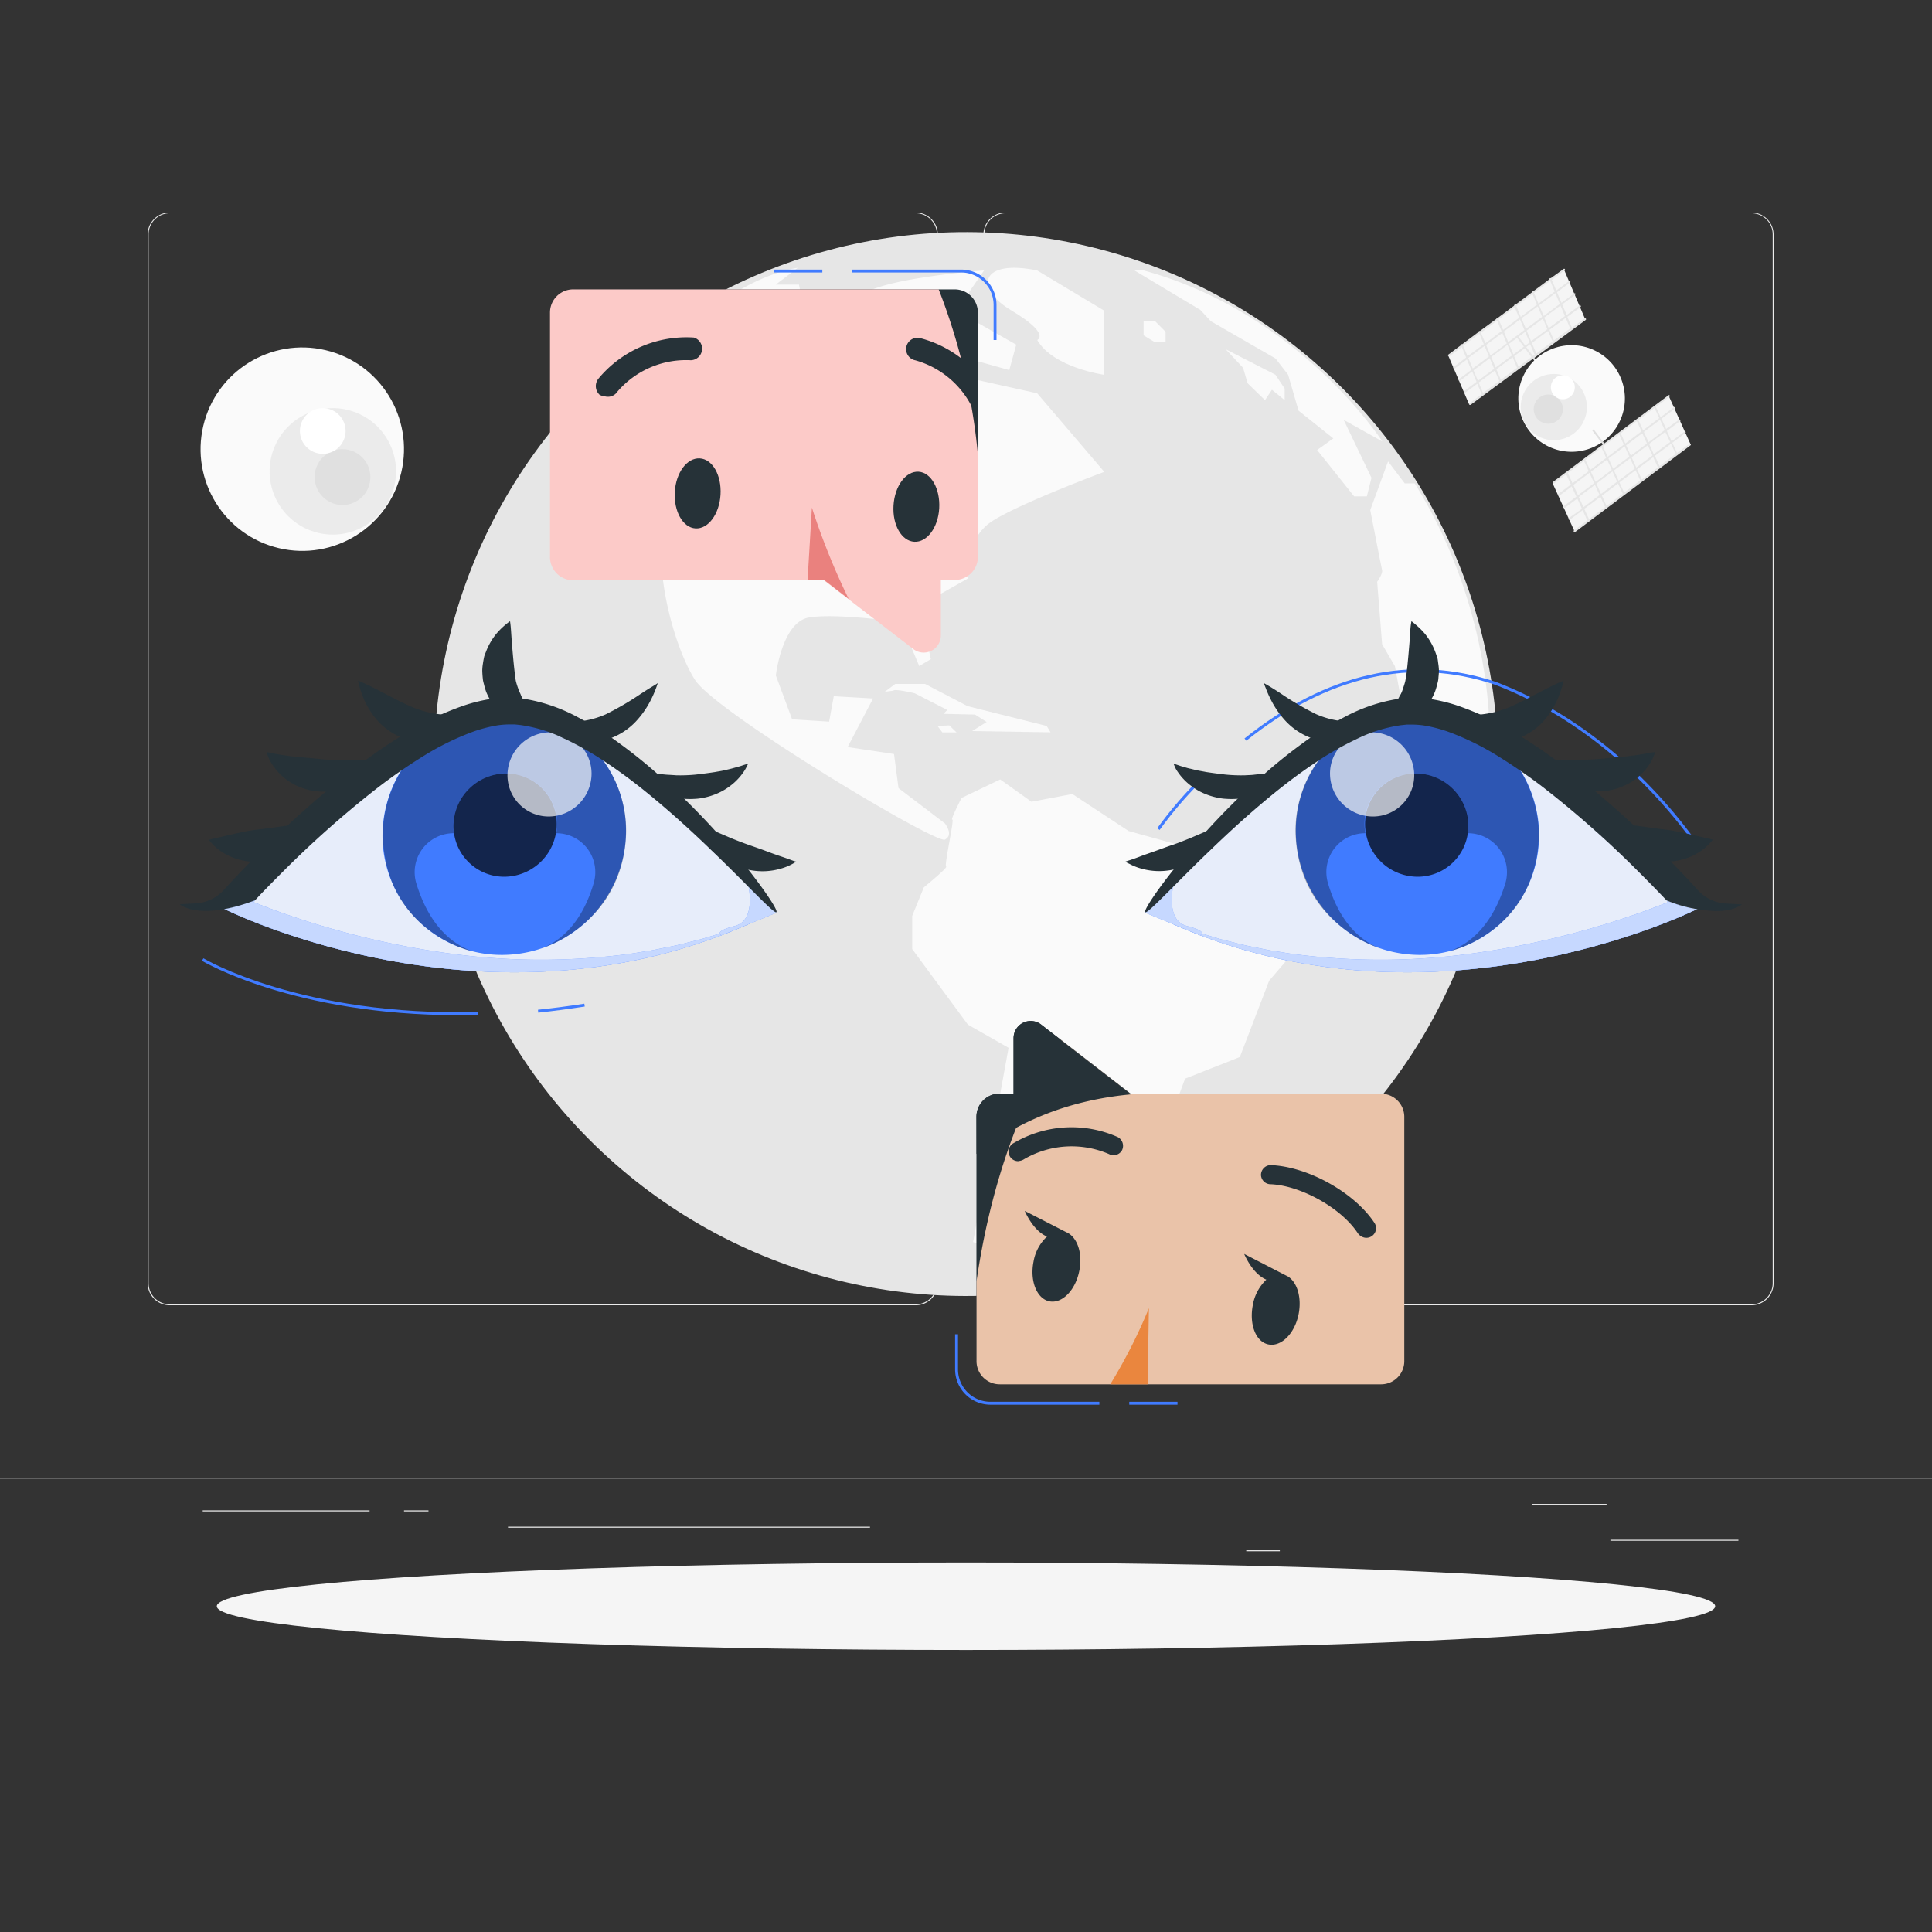 <svg xmlns="http://www.w3.org/2000/svg" xmlns:xlink="http://www.w3.org/1999/xlink" viewBox="0 0 500 500"><rect x="0" y="0" width="500" height="500" fill="#333333" stroke="none"/><defs><clipPath id="freepik--clip-path--inject-116"><path d="M199.71,236.34s-42.07-53.41-70.26-52-71.62,50.79-71.62,50.79S129.56,271.41,199.71,236.34Z" style="fill:none"></path></clipPath><clipPath id="freepik--clip-path-2--inject-116"><path d="M297.61,236.34s42.07-53.41,70.26-52,71.62,50.79,71.62,50.79S367.76,271.41,297.61,236.34Z" style="fill:none"></path></clipPath></defs><g id="freepik--background-complete--inject-116"><rect x="416.78" y="398.49" width="33.12" height="0.25" style="fill:#ebebeb"></rect><rect x="322.53" y="401.21" width="8.69" height="0.25" style="fill:#ebebeb"></rect><rect x="396.59" y="389.21" width="19.19" height="0.25" style="fill:#ebebeb"></rect><rect x="52.46" y="390.89" width="43.19" height="0.25" style="fill:#ebebeb"></rect><rect x="104.56" y="390.89" width="6.33" height="0.25" style="fill:#ebebeb"></rect><rect x="131.47" y="395.11" width="93.68" height="0.25" style="fill:#ebebeb"></rect><path d="M237,337.8H43.91a5.71,5.71,0,0,1-5.7-5.71V60.66A5.71,5.71,0,0,1,43.91,55H237a5.71,5.71,0,0,1,5.71,5.71V332.09A5.71,5.71,0,0,1,237,337.8ZM43.91,55.2a5.46,5.46,0,0,0-5.45,5.46V332.09a5.46,5.46,0,0,0,5.45,5.46H237a5.47,5.47,0,0,0,5.46-5.46V60.66A5.47,5.47,0,0,0,237,55.2Z" style="fill:#ebebeb"></path><path d="M453.31,337.8H260.21a5.72,5.72,0,0,1-5.71-5.71V60.66A5.72,5.72,0,0,1,260.21,55h193.1A5.71,5.71,0,0,1,459,60.66V332.09A5.71,5.71,0,0,1,453.31,337.8ZM260.21,55.2a5.47,5.47,0,0,0-5.46,5.46V332.09a5.47,5.47,0,0,0,5.46,5.46h193.1a5.47,5.47,0,0,0,5.46-5.46V60.66a5.47,5.47,0,0,0-5.46-5.46Z" style="fill:#ebebeb"></path><rect y="382.4" width="500" height="0.25" style="fill:#ebebeb"></rect><circle cx="250" cy="197.74" r="137.66" transform="translate(-66.6 234.69) rotate(-45)" style="fill:#e6e6e6"></circle><path d="M268.43,70l17.35,10.41V97s-13.16-1.8-17.35-9c0,0,3.59-1.52-6.59-7.59S254.06,67,268.43,70Z" style="fill:#fafafa"></path><path d="M258.85,201.72l-10,4.79s-3,5.79-2.39,5.59-2.19,12-1.6,12.17-5.78,5.39-5.78,5.39l-3,7.38v8.58l14.41,19.55,10.53,6-9.18,50.27,3.79,1.4,47.88-35.12,3.19-8.57,14.17-5.59,7.58-19.75,8.58-10s.8-10,0-9.77-4.59,1.59-4.59,1.59l-7.18-5.39s-15.16-2.79-16-2-3.18-9.28-3.18-9.28l-14-3.89-14.57-9.58-10.57,2Z" style="fill:#fafafa"></path><path d="M231.69,177h7.71l11,5.75,20.48,5.13,1,1.64-20.3-.32,3.76-2.35-3-1.92-8.18-.19,1-1-8.46-4.33s-5.3-1.26-5.5-.66l-2.2.27Z" style="fill:#fafafa"></path><polygon points="247.55 189.55 245.68 187.73 242.62 187.88 243.89 189.55 247.55 189.55" style="fill:#fafafa"></polygon><path d="M296,70h-2.39l17.05,10.22,2.7,2.91,16.76,9.66L333.37,97l2.69,9.28,9,7.18-4.19,3,9.58,12h3.29l1.2-4.79-7.19-15,10,5.58S336.36,81,296,70Z" style="fill:#fafafa"></path><path d="M366.14,125.11h-2.59l-4.32-5.69L354.62,132s2.85,14.67,3.07,15.57-1.28,3-1.28,3l1.28,16.16L361,172.4l2.54,13.76,11.28,15.56L384,188.64l1.49,3.21S387,158.63,366.14,125.11Z" style="fill:#fafafa"></path><polygon points="298.95 83.14 295.96 83.14 295.96 86.8 298.95 88.6 301.65 88.6 301.65 85.87 298.95 83.14" style="fill:#fafafa"></polygon><polygon points="317.21 90.39 321.7 95.18 322.89 99.2 327.38 103.56 329.18 100.87 332.47 103.56 332.47 100.57 330.08 96.98 317.21 90.39" style="fill:#fafafa"></polygon><path d="M285.79,122.12s-21,7.78-28.74,12.57-6.52,15-6.52,15l-12.63,7.13,3,13.77-3,1.79L233.11,161s-16.76-2.39-23.76-1.19-8.56,15-8.56,15L205,186.16l9.58.6,1.2-6.58,10.17.59-6.58,12.57,12,1.8,1.17,8.83,12,9.13s2.39,3,0,4.19-59.26-32.92-64.65-41.3S167.57,144.56,173,128.4c4.38-13.13,12.5-25.26,15.08-33.2v0l.09-.27h0a4.41,4.41,0,0,0,.19-.66c.73-3.12-1.75-5.1-3.69-5.65-2.09-.6-6,1.8-6,1.8H171l7.93-4.53,3.3-3.48,2.09-1.87,7.78-3.29-.29-2.4c8.37-4.79,14.66-5.54,14.66-5.54l-5.69,4.34h6L208,80.41h12s-3-.79,4.19-4.75S254.66,70,254.66,70l-7.18,10.41L263,89.2l-1.8,6.58-10.71-3V89.2l-6.64-4-.6,7-2.39,3-3-2.39-8.44,8.38,15,14.63L246.88,97l21.55,4.79Z" style="fill:#fafafa"></path><circle cx="78.23" cy="116.25" r="26.32" transform="translate(-52.88 165.68) rotate(-76.72)" style="fill:#fafafa"></circle><circle cx="86.14" cy="121.99" r="16.36" transform="translate(-40.13 42.25) rotate(-22.5)" style="fill:#ebebeb"></circle><circle cx="88.64" cy="123.47" r="7.22" style="fill:#e0e0e0"></circle><path d="M89.44,111.54a5.91,5.91,0,1,1-5.91-5.91A5.91,5.91,0,0,1,89.44,111.54Z" style="fill:#fff"></path><polygon points="374.86 92.15 404.75 69.72 410.19 82.49 380.22 104.68 374.86 92.15" style="fill:#f5f5f5"></polygon><path d="M374.79,92.11a.25.25,0,0,0,.25.09.2.2,0,0,0,.08,0l3.18-2.38,1.14,2.71-3.25,2.43a.24.24,0,0,0-.05.33.25.25,0,0,0,.25.09l.08,0,3.16-2.36,1.14,2.72-3.23,2.39a.25.25,0,0,0,0,.34.22.22,0,0,0,.25.08s.05,0,.08,0L381,96.11l1.13,2.71-3.19,2.37a.24.24,0,0,0,.2.42.12.12,0,0,0,.08,0l3.1-2.3,1.14,2.72-3.17,2.34a.24.24,0,0,0-.05.33.23.23,0,0,0,.25.09.2.2,0,0,0,.08,0l16.14-11.93,3.49,4.61a.25.25,0,0,0,.25.09.2.2,0,0,0,.08,0,.23.23,0,0,0,.05-.33l-3.49-4.61,13.28-9.81a.24.24,0,0,0-.28-.39l-3.27,2.42L405.62,82,409,79.49a.24.24,0,1,0-.28-.38l-3.26,2.41-1.16-2.74,3.34-2.48a.24.24,0,0,0,.05-.34.25.25,0,0,0-.33,0l-3.25,2.42-1.16-2.75,3.33-2.48a.24.24,0,1,0-.28-.38l-3.24,2.41-1.16-2.74,3.32-2.48a.24.24,0,0,0,.05-.34.24.24,0,0,0-.33,0L401.33,72a.23.23,0,0,0-.2,0,.25.25,0,0,0-.14.26l-4.24,3.17a.21.21,0,0,0-.19,0,.24.24,0,0,0-.14.26l-4.24,3.17a.25.25,0,0,0-.19,0,.24.24,0,0,0-.14.25l-4.25,3.18a.21.21,0,0,0-.19,0,.23.23,0,0,0-.14.24L383,85.66a.23.23,0,0,0-.18,0,.23.23,0,0,0-.14.24l-4.25,3.18a.28.28,0,0,0-.18,0,.23.23,0,0,0-.14.24l-3.29,2.46A.23.23,0,0,0,374.79,92.11Zm12.29,3-1.15-2.72,4.2-3.12L391.27,92Zm4.38-2.66,1.15,2.73-4.2,3.1-1.15-2.72Zm4.79-4.14-1.15-2.74,4.19-3.11,1.16,2.74Zm4.39-2.67,1.16,2.74-4.2,3.11-1.16-2.73Zm-10.31,2.89-1.15-2.72,4.19-3.13,1.15,2.74ZM389,85.37l-1.15-2.72L392,79.52l1.15,2.73Zm3.43-6.14,4.18-3.13,1.16,2.74L393.57,82Zm5.53.06L399.1,82l-4.19,3.11-1.15-2.73Zm-2.09,9.33-1.12.83L393,87.16l1.71-1.27Zm-1.5,1.11-2.7,2L390.52,89l2.1-1.56ZM385.74,92l-1.14-2.72,4.19-3.12,1.15,2.72Zm-1.33-3.17-1.14-2.72,4.18-3.13,1.15,2.73Zm17.93-13.36-4.19,3.12L397,75.81l4.19-3.13Zm1.35,3.19-4.19,3.12L398.34,79l4.19-3.12ZM405,81.81l-4.2,3.11-1.15-2.73,4.19-3.12Zm1.35,3.2-4.2,3.1L401,85.37l4.2-3.11Zm-9.63,7.11L395,89.83l1-.76,1.15,2.73Zm-.38.29L393,94.9l-1.15-2.72,2.79-2.07ZM382.68,99l4.19-3.11L388,98.59l-4.2,3.11Zm-1.33-3.16,4.19-3.12,1.14,2.72-4.19,3.11ZM380,92.65l4.19-3.12,1.14,2.72-4.19,3.12Zm-1.33-3.16,4.19-3.13L384,89.08l-4.19,3.12Z" style="fill:#e6e6e6"></path><circle cx="406.75" cy="103.15" r="13.79" transform="translate(126.6 415.56) rotate(-62.35)" style="fill:#fafafa"></circle><circle cx="402.13" cy="105.37" r="8.57" transform="translate(146.51 433.19) rotate(-66.74)" style="fill:#ebebeb"></circle><circle cx="400.7" cy="105.89" r="3.78" transform="translate(10.96 246.87) rotate(-34.69)" style="fill:#e0e0e0"></circle><path d="M401.41,99.67a3.1,3.1,0,1,0,3.6-2.49A3.1,3.1,0,0,0,401.41,99.67Z" style="fill:#fff"></path><path d="M416.84,117.43l.08,0a.24.24,0,0,0,.05-.33l-4.45-5.87a.24.24,0,0,0-.38.28l4.45,5.87A.25.25,0,0,0,416.84,117.43Z" style="fill:#e0e0e0"></path><polygon points="431.87 102.46 437.46 114.86 407.49 137.51 401.81 125.07 431.87 102.46" style="fill:#f5f5f5"></polygon><path d="M401.89,125a.25.25,0,0,0,.25.09l.08,0,3.11-2.34,1.21,2.65-3.25,2.44a.25.25,0,0,0-.05.34.22.22,0,0,0,.25.08.18.18,0,0,0,.09,0l3.17-2.38,1.21,2.65-3.32,2.49a.25.25,0,0,0,0,.34.22.22,0,0,0,.25.08s0,0,.08,0l3.23-2.42,1.21,2.65L406,134.08a.24.24,0,0,0,.2.42l.08,0,3.3-2.47,1.13,2.48a.24.24,0,0,0,.14.12l-3.5,2.63a.24.24,0,0,0-.05.33.25.25,0,0,0,.25.09l.09,0,29.89-22.44a.24.24,0,0,0,0-.33.25.25,0,0,0-.33,0L434,117.2a.06.06,0,0,1,0,0l-1.2-2.61,3.36-2.53a.23.23,0,0,0,.05-.33.24.24,0,0,0-.33,0l-3.28,2.46-1.21-2.65,3.42-2.57a.24.24,0,0,0,.05-.34.24.24,0,0,0-.33,0L431.2,111,430,108.36l3.49-2.61a.24.24,0,0,0,0-.33.23.23,0,0,0-.33,0l-3.4,2.55-1.21-2.65,3.54-2.66a.24.24,0,0,0-.28-.38l-29.89,22.44A.23.23,0,0,0,401.89,125Zm15.6-3.7-1.22-2.65,4.19-3.14,1.21,2.66Zm4.38-2.69,1.21,2.65-4.18,3.14-1.21-2.65Zm-5.8-.4-1.21-2.65,4.18-3.14,1.21,2.65Zm3.36-6.08,4.18-3.14,1.21,2.65-4.18,3.14Zm5.59,0,1.22,2.66-4.18,3.13-1.22-2.65Zm1.42,3.1,1.21,2.65L423.47,121l-1.21-2.65Zm1.41,3.09,1.15,2.51a.23.23,0,0,0,.11.11l-4.24,3.18a.17.17,0,0,0,0-.07l-1.19-2.59Zm-3.31,6-4.24,3.18a.15.15,0,0,0,0-.07l-1.19-2.59,4.18-3.14,1.15,2.5A.25.25,0,0,0,424.54,124.32ZM420,127.74l-4.25,3.19a.11.11,0,0,0,0-.08l-1.18-2.58,4.18-3.14,1.15,2.49A.2.2,0,0,0,420,127.74Zm-5.65.09-1.21-2.65L417.3,122l1.21,2.65Zm-1.41-3.1-1.22-2.65,4.19-3.14,1.21,2.66Zm-1.42-3.09L410.29,119l4.18-3.14,1.21,2.65Zm17.89-13.43-4.18,3.14L424,108.7l4.18-3.14Zm1.42,3.1-4.18,3.13-1.22-2.65,4.18-3.14Zm1.41,3.09L428,117.54l-1.21-2.65,4.18-3.14Zm1.45,3.06-4.22,3.18s0,0,0-.06l-1.19-2.6,4.18-3.14,1.15,2.51A.27.27,0,0,0,433.67,117.46ZM410,131.7l4.19-3.14,1.13,2.49a.25.25,0,0,0,.13.12l-4.25,3.19a.29.29,0,0,0,0-.09Zm-1.41-3.09,4.18-3.14,1.21,2.65-4.18,3.14Zm-1.41-3.1,4.18-3.14,1.21,2.66-4.18,3.13Zm-1.42-3.09,4.18-3.14,1.21,2.65-4.18,3.14Z" style="fill:#e6e6e6"></path></g><g id="freepik--Shadow--inject-116"><ellipse id="freepik--path--inject-116" cx="250" cy="415.69" rx="193.89" ry="11.32" style="fill:#f5f5f5"></ellipse></g><g id="freepik--Eyes--inject-116"><path d="M95.89,217.94h0v-.29A2.81,2.81,0,0,0,95.89,217.94Z" style="opacity:0.3"></path><g style="clip-path:url(#freepik--clip-path--inject-116)"><path d="M199.71,236.34s-42.07-53.41-70.26-52-71.62,50.79-71.62,50.79S129.56,271.41,199.71,236.34Z" style="fill:#407BFF"></path><path d="M199.71,236.34s-42.07-53.41-70.26-52-71.62,50.79-71.62,50.79S129.56,271.41,199.71,236.34Z" style="fill:#fafafa;opacity:0.9"></path><path d="M195,238.52c-1.3.52-2.84,1-4.54,1.64-.86.3-1.76.64-2.72,1l-3,.91-3.32,1-3.62.91c-2.49.68-5.21,1.17-8.08,1.76-1.43.31-2.93.49-4.45.75s-3.09.5-4.71.67a173.53,173.53,0,0,1-45.66-.61A214.79,214.79,0,0,1,88.18,241c-4.56-1.25-9.18-2.66-13.8-4.27-2.32-.79-4.63-1.66-6.94-2.55l-1.73-.69-.09,0h0s0,0,0,0l.05,0h0L66,233c-5.67,2.14-9.87,2.77-12.89,2.74l-.32.36c2.26,1,4.46,2.07,6.76,3.07l3.4,1.39,1.82.7c2.44.89,4.86,1.75,7.28,2.53q7.25,2.35,14.4,4.08a197.34,197.34,0,0,0,27.71,4.71,162.83,162.83,0,0,0,46.94-2c1.64-.28,3.22-.65,4.76-1s3-.68,4.48-1.1c2.87-.82,5.58-1.53,8.05-2.43l3.59-1.22,3.27-1.28,3-1.19c.94-.39,1.82-.82,2.65-1.2,1.66-.77,3.15-1.42,4.4-2.06l3.14-1.66,2.57-1.37-2.7,1.1Z" style="fill:#407BFF"></path><path d="M99,215.65A30.83,30.83,0,0,0,130,247.13a32.15,32.15,0,0,0,32-31.48,30.81,30.81,0,0,0-30.93-31.48,29.93,29.93,0,0,0-3.15.16A32.18,32.18,0,0,0,99,215.65Z" style="fill:#407BFF"></path><path d="M99.08,215.3v1.39c1,24.62,23,29.46,23,29.46-8-3-12.16-10.44-14.33-17.51a10.08,10.08,0,0,1,9.69-13h.12a12.34,12.34,0,0,1-.14-2.11,13.67,13.67,0,0,1,13.63-13.37,13.11,13.11,0,0,1,13.14,13.37,12.4,12.4,0,0,1-.24,2.11h0a10.06,10.06,0,0,1,9.74,12.76c-2,6.94-6,14.15-13.65,17.1a34,34,0,0,0,10.6-6c5.47-4.52,11-12,11.4-23.85A30.81,30.81,0,0,0,131.1,184.2,32.18,32.18,0,0,0,99.08,215.3Z" style="opacity:0.3"></path><path d="M117.37,213.54a13.44,13.44,0,0,0,.13,2.11,13.1,13.1,0,0,0,13,11.25,13.63,13.63,0,0,0,13.37-11.25,10.65,10.65,0,0,0,.23-2.11A13.09,13.09,0,0,0,131,200.17,13.67,13.67,0,0,0,117.37,213.54Z" style="opacity:0.7"></path><path d="M131.34,200.42A10.65,10.65,0,0,0,142,211.31a11.13,11.13,0,0,0,11.09-10.89,10.67,10.67,0,0,0-10.71-10.9A11.13,11.13,0,0,0,131.34,200.42Z" style="fill:#fafafa;opacity:0.7"></path><path d="M195,238.52c-1.3.52-2.84,1-4.54,1.64-.86.3-1.76.64-2.72,1l-3,.91-3.32,1-3.62.91c-2.49.68-5.21,1.17-8.08,1.76-1.43.31-2.93.49-4.45.75s-3.09.5-4.71.67a173.53,173.53,0,0,1-45.66-.61A214.79,214.79,0,0,1,88.18,241c-4.56-1.25-9.18-2.66-13.8-4.27-2.32-.79-4.63-1.66-6.94-2.55l-1.73-.69-.09,0h0s0,0,0,0l.05,0h0L66,233c-5.67,2.14-9.87,2.77-12.89,2.74l-.32.36c2.26,1,4.46,2.07,6.76,3.07l3.4,1.39,1.82.7c2.44.89,4.86,1.75,7.28,2.53q7.25,2.35,14.4,4.08a197.34,197.34,0,0,0,27.71,4.71,162.83,162.83,0,0,0,46.94-2c1.64-.28,3.22-.65,4.76-1s3-.68,4.48-1.1c2.87-.82,5.58-1.53,8.05-2.43l3.59-1.22,3.27-1.28,3-1.19c.94-.39,1.82-.82,2.65-1.2,1.66-.77,3.15-1.42,4.4-2.06l3.14-1.66,2.57-1.37-2.7,1.1Z" style="fill:#fff;opacity:0.7"></path></g><path d="M170.23,176.79s-.14.48-.45,1.31a28.75,28.75,0,0,1-1.53,3.41,23.39,23.39,0,0,1-3.17,4.63,17.25,17.25,0,0,1-13,6,16,16,0,0,1-5.87-1,9.76,9.76,0,0,1-3.39-2.1c-.68-.7-.89-1.29-.7-1.67.42-.79,2.31-.54,5-.55a22.83,22.83,0,0,0,9.62-1.94,77.89,77.89,0,0,0,9.22-5.4c1.26-.82,2.33-1.49,3.09-1.94S170.23,176.79,170.23,176.79Z" style="fill:#263238"></path><path d="M193.62,197.63s-.17.41-.56,1.14a10.11,10.11,0,0,1-.8,1.26,13.23,13.23,0,0,1-1.26,1.55,13.85,13.85,0,0,1-1.8,1.64,16.34,16.34,0,0,1-2.36,1.55,17.61,17.61,0,0,1-6.15,1.91,21.65,21.65,0,0,1-6.46-.33,17.84,17.84,0,0,1-2.7-.82,14.21,14.21,0,0,1-2.21-1.05c-2.6-1.55-3.62-3.23-3.18-3.92s2.21-.52,4.65-.24c.61.06,1.27.15,2,.19s1.45.08,2.22.14a41.89,41.89,0,0,0,5-.18c1.76-.2,3.45-.42,5-.66.78-.15,1.56-.25,2.27-.42s1.4-.31,2-.47,1.2-.33,1.73-.48a13.65,13.65,0,0,0,1.34-.42Z" style="fill:#263238"></path><path d="M206.07,223s-.35.23-1,.59a14.27,14.27,0,0,1-2.92,1.19,17.11,17.11,0,0,1-4.64.7,17.63,17.63,0,0,1-5.66-.89,22.79,22.79,0,0,1-5.14-2.53,17.52,17.52,0,0,1-3.53-3.07c-1.74-2-2.24-3.74-1.64-4.32s2.18-.1,4.3.8l3.62,1.55c1.36.54,2.83,1.12,4.4,1.67s3.06,1.06,4.46,1.59,2.71,1,3.85,1.38,2.12.74,2.81,1S206.07,223,206.07,223Z" style="fill:#263238"></path><path d="M92.66,176.15s.49.18,1.33.56,2,.94,3.38,1.64c2.75,1.4,6.14,3.27,9.34,4.66a26.3,26.3,0,0,0,9.07,2c2.6.18,4.58.16,5.16,1.19.27.5.12,1.22-.51,2.05a9,9,0,0,1-3.35,2.5,15.59,15.59,0,0,1-6.09,1.37,17.68,17.68,0,0,1-7.65-1.52,16.75,16.75,0,0,1-6-4.53,21.46,21.46,0,0,1-3.06-4.9A26.22,26.22,0,0,1,93,177.56C92.76,176.67,92.66,176.15,92.66,176.15Z" style="fill:#263238"></path><path d="M69,194.63l1.3.26c.4.1.87.2,1.43.29s1.14.22,1.81.29,1.33.21,2.07.27,1.48.14,2.25.24c1.55.12,3.16.26,4.85.45s3.29.23,4.79.26c.74,0,1.47,0,2.15,0s1.33,0,1.94,0c2.41-.07,4.27-.06,4.89.94s-.3,2.85-2.93,4.6a12.5,12.5,0,0,1-2.25,1.2,16.48,16.48,0,0,1-2.78.93,20.92,20.92,0,0,1-6.7.42,16.5,16.5,0,0,1-6.34-2.12,15.78,15.78,0,0,1-2.37-1.74A13.06,13.06,0,0,1,71.31,199a11.29,11.29,0,0,1-1.18-1.72,8,8,0,0,1-.71-1.4C69.09,195.08,69,194.63,69,194.63Z" style="fill:#263238"></path><path d="M54.06,217.34s.45-.13,1.2-.3,1.8-.41,3-.69,2.57-.61,4-.9a40.69,40.69,0,0,1,4.53-.77c3.17-.37,6-.83,8.33-1.08s4-.18,4.68.8-.1,2.72-2.22,4.55a15.91,15.91,0,0,1-4.13,2.5,21.31,21.31,0,0,1-5.72,1.5,16,16,0,0,1-5.89-.49,15.72,15.72,0,0,1-4.43-2,13.26,13.26,0,0,1-2.55-2.14C54.33,217.7,54.06,217.34,54.06,217.34Z" style="fill:#263238"></path><path d="M132,160.77s.08.49.16,1.31.15,2,.24,3.3c.21,2.7.48,6,.83,8.91,0,.19,0,.38,0,.55l.11.52c.08.33.11.69.19,1a18.88,18.88,0,0,0,.58,1.84c.17.61.49,1.12.7,1.68s.53,1.05.82,1.5c1.1,1.94,2.11,3.36,1.72,4.46-.17.54-.82.91-1.77,1a7.42,7.42,0,0,1-3.74-.93,12.39,12.39,0,0,1-2.25-1.48,13.55,13.55,0,0,1-2.11-2.36,14.43,14.43,0,0,1-1.69-3.11,16.49,16.49,0,0,1-.52-1.77c-.08-.31-.16-.61-.23-.92s-.08-.62-.12-.93c-.06-.63-.1-1.25-.11-1.85a12.36,12.36,0,0,1,.17-1.75c.08-.56.18-1.11.29-1.64s.34-1,.52-1.47a16.75,16.75,0,0,1,2.62-4.56,18.89,18.89,0,0,1,2.51-2.48A12.87,12.87,0,0,1,132,160.77Z" style="fill:#263238"></path><path d="M191.52,227.33c-2.89-2.91-6.45-6.44-10.68-10.41S171.69,208.55,166,204c-2.83-2.25-5.88-4.49-9.13-6.67a80.84,80.84,0,0,0-10.43-6,38.46,38.46,0,0,0-11.72-3.69l-1.51-.16c-.49,0-1,0-1.49,0a22.74,22.74,0,0,0-3,.24,36.41,36.41,0,0,0-6.32,1.65,70.27,70.27,0,0,0-12.7,6.23,139.42,139.42,0,0,0-12.45,8.65A262.21,262.21,0,0,0,73.1,225.7c-2,2-3.89,3.91-5.76,5.86L66,233l-.32.34h0l-.05,0s0,0,0,0h0l.09,0,1.73.69c2.31.89,4.62,1.76,6.94,2.55,4.62,1.61,9.24,3,13.8,4.27a214.79,214.79,0,0,0,26.65,5.51,173.53,173.53,0,0,0,45.66.61c1.62-.17,3.19-.42,4.71-.67s3-.44,4.45-.75c2.87-.59,5.59-1.08,8.08-1.76l3.62-.91,3.32-1,3-.91c1-.31,1.86-.65,2.72-1,1.7-.62,3.24-1.12,4.54-1.64l3.27-1.35,2.7-1.1C200.51,236.4,197.32,233.14,191.52,227.33Z" style="fill:none"></path><path d="M193.54,228.55s2.5,9.6-3.36,11.09-3.43,2.41-3.43,2.41l14.18-5.82Z" style="fill:#407BFF"></path><path d="M193.54,228.55s2.5,9.6-3.36,11.09-3.43,2.41-3.43,2.41l14.18-5.82Z" style="fill:#fff;opacity:0.7"></path><path d="M200.93,236.07c-.42.34-3.62-2.93-9.4-8.74-2.9-2.9-6.47-6.43-10.69-10.4S171.69,208.55,166,204c-2.83-2.25-5.88-4.5-9.13-6.67a81,81,0,0,0-10.44-6,38.34,38.34,0,0,0-11.7-3.69l-1.51-.16c-.51,0-1,0-1.5,0a22.74,22.74,0,0,0-3,.24,37.33,37.33,0,0,0-6.32,1.65,70.27,70.27,0,0,0-12.7,6.23,139.42,139.42,0,0,0-12.45,8.65A263.53,263.53,0,0,0,73.1,225.7c-2,2-3.89,3.92-5.76,5.86L66,233c-5.67,2.14-9.87,2.77-12.89,2.74-4.75,0-6.58-1.72-6.58-1.72l4.08-.22a10.65,10.65,0,0,0,7.31-3.47l0,0c.79-.87,1.6-1.74,2.4-2.61.47-.51,1-1,1.42-1.51,1.91-2,3.88-4,5.89-6a250.41,250.41,0,0,1,25-22,140.57,140.57,0,0,1,13.27-9,75.91,75.91,0,0,1,14.22-6.64,42.79,42.79,0,0,1,7.65-1.8,27.94,27.94,0,0,1,4-.23c.68,0,1.35,0,2,.07l1.94.25a43.8,43.8,0,0,1,13.66,4.67,83.59,83.59,0,0,1,11,6.89c3.33,2.43,6.4,4.9,9.22,7.37a193.07,193.07,0,0,1,14.38,14c4,4.34,7.28,8.22,9.86,11.46C198.94,231.81,201.35,235.74,200.93,236.07Z" style="fill:#263238"></path><path d="M438.32,218.17c-13.74-19-32-33.6-51.52-41-21.56-7.19-43.18-2.3-64.25,14.52l-.47-.58c21.29-17,43.15-21.93,65-14.65,19.64,7.48,38.06,22.14,51.88,41.29Z" style="fill:#407BFF"></path><path d="M300.11,214.79l-.61-.44a102.53,102.53,0,0,1,9.84-11.67l.54.52A101.25,101.25,0,0,0,300.11,214.79Z" style="fill:#407BFF"></path><path d="M401.43,217.94h0v-.29A2.81,2.81,0,0,1,401.43,217.94Z" style="opacity:0.3"></path><g style="clip-path:url(#freepik--clip-path-2--inject-116)"><path d="M297.61,236.34s42.07-53.41,70.26-52,71.62,50.79,71.62,50.79S367.76,271.41,297.61,236.34Z" style="fill:#407BFF"></path><path d="M297.61,236.34s42.07-53.41,70.26-52,71.62,50.79,71.62,50.79S367.76,271.41,297.61,236.34Z" style="fill:#fafafa;opacity:0.9"></path><path d="M302.36,238.52c1.29.52,2.83,1,4.54,1.64.86.3,1.75.64,2.71,1l3,.91,3.31,1,3.63.91c2.49.68,5.21,1.17,8.07,1.76,1.43.31,2.94.49,4.46.75s3.09.5,4.71.67a173.53,173.53,0,0,0,45.66-.61A214.65,214.65,0,0,0,409.13,241c4.57-1.25,9.18-2.66,13.81-4.27,2.32-.79,4.62-1.66,6.94-2.55l1.72-.69.1,0h0s0,0,0,0l-.05,0h0l-.32-.34c5.67,2.14,9.87,2.77,12.89,2.74l.32.36c-2.26,1-4.47,2.07-6.76,3.07l-3.4,1.39-1.83.7c-2.43.89-4.85,1.75-7.27,2.53q-7.26,2.35-14.4,4.08a197.83,197.83,0,0,1-27.71,4.71,162.83,162.83,0,0,1-46.94-2c-1.64-.28-3.22-.65-4.76-1s-3-.68-4.48-1.1c-2.87-.82-5.59-1.53-8.06-2.43l-3.59-1.22-3.26-1.28-3-1.19c-.93-.39-1.81-.82-2.64-1.2-1.66-.77-3.15-1.42-4.4-2.06L299,237.44l-2.57-1.37,2.7,1.1Z" style="fill:#407BFF"></path><path d="M398.29,215.65a30.83,30.83,0,0,1-30.93,31.48,32.15,32.15,0,0,1-32-31.48,30.81,30.81,0,0,1,30.92-31.48,30,30,0,0,1,3.16.16,32.18,32.18,0,0,1,28.88,31.32Z" style="fill:#407BFF"></path><path d="M398.24,215.3v1.39c-1,24.62-23,29.46-23,29.46,8-3,12.16-10.44,14.33-17.51a10.08,10.08,0,0,0-9.69-13h-.12a13.44,13.44,0,0,0,.14-2.11,13.67,13.67,0,0,0-13.63-13.37,13.11,13.11,0,0,0-13.14,13.37,11.46,11.46,0,0,0,.24,2.11h0a10.06,10.06,0,0,0-9.74,12.76c2,6.94,6,14.15,13.65,17.1a34.13,34.13,0,0,1-10.61-6c-5.46-4.52-11-12-11.39-23.85a30.81,30.81,0,0,1,30.93-31.48A32.18,32.18,0,0,1,398.24,215.3Z" style="opacity:0.3"></path><path d="M380,213.54a13.44,13.44,0,0,1-.13,2.11,13.1,13.1,0,0,1-13,11.25,13.63,13.63,0,0,1-13.37-11.25,10.65,10.65,0,0,1-.23-2.11,13.09,13.09,0,0,1,13.13-13.37A13.67,13.67,0,0,1,380,213.54Z" style="opacity:0.7"></path><path d="M366,200.42a10.66,10.66,0,0,1-10.7,10.89,11.12,11.12,0,0,1-11.09-10.89,10.67,10.67,0,0,1,10.7-10.9A11.13,11.13,0,0,1,366,200.42Z" style="fill:#fafafa;opacity:0.7"></path><path d="M302.36,238.52c1.29.52,2.83,1,4.54,1.64.86.3,1.75.64,2.71,1l3,.91,3.31,1,3.63.91c2.49.68,5.21,1.17,8.07,1.76,1.43.31,2.94.49,4.46.75s3.09.5,4.71.67a173.53,173.53,0,0,0,45.66-.61A214.65,214.65,0,0,0,409.13,241c4.57-1.25,9.18-2.66,13.81-4.27,2.32-.79,4.62-1.66,6.94-2.55l1.72-.69.1,0h0s0,0,0,0l-.05,0h0l-.32-.34c5.67,2.14,9.87,2.77,12.89,2.74l.32.36c-2.26,1-4.47,2.07-6.76,3.07l-3.4,1.39-1.83.7c-2.43.89-4.85,1.75-7.27,2.53q-7.26,2.35-14.4,4.08a197.83,197.83,0,0,1-27.71,4.71,162.83,162.83,0,0,1-46.94-2c-1.64-.28-3.22-.65-4.76-1s-3-.68-4.48-1.1c-2.87-.82-5.59-1.53-8.06-2.43l-3.59-1.22-3.26-1.28-3-1.19c-.93-.39-1.81-.82-2.64-1.2-1.66-.77-3.15-1.42-4.4-2.06L299,237.44l-2.57-1.37,2.7,1.1Z" style="fill:#fff;opacity:0.7"></path></g><path d="M327.09,176.79s.44.24,1.2.69,1.83,1.12,3.09,1.94a77.09,77.09,0,0,0,9.22,5.4,22.8,22.8,0,0,0,9.62,1.94c2.68,0,4.57-.24,5,.55.19.38,0,1-.7,1.67a9.76,9.76,0,0,1-3.39,2.1,16,16,0,0,1-5.88,1,17.29,17.29,0,0,1-13-6,23.73,23.73,0,0,1-3.16-4.63,28.75,28.75,0,0,1-1.53-3.41C327.23,177.27,327.09,176.79,327.09,176.79Z" style="fill:#263238"></path><path d="M303.7,197.63l1.19.39a13.65,13.65,0,0,0,1.34.42c.53.15,1.08.35,1.73.48s1.3.34,2,.47,1.49.27,2.27.42c1.58.24,3.26.46,5,.66a41.79,41.79,0,0,0,5,.18c.78-.06,1.53-.05,2.23-.14s1.36-.13,2-.19c2.44-.28,4.18-.52,4.65.24s-.58,2.37-3.18,3.92a14.21,14.21,0,0,1-2.21,1.05,17.84,17.84,0,0,1-2.7.82,21.65,21.65,0,0,1-6.46.33,17.73,17.73,0,0,1-6.16-1.91,16.78,16.78,0,0,1-2.35-1.55,13.85,13.85,0,0,1-1.8-1.64,13.23,13.23,0,0,1-1.26-1.55,9.06,9.06,0,0,1-.8-1.26C303.87,198,303.7,197.63,303.7,197.63Z" style="fill:#263238"></path><path d="M291.25,223s.4-.16,1.1-.38,1.66-.56,2.8-1,2.46-.88,3.86-1.38,2.89-1.07,4.46-1.59,3-1.13,4.39-1.67l3.63-1.55c2.12-.9,3.67-1.43,4.3-.8s.1,2.28-1.64,4.32a17.8,17.8,0,0,1-3.53,3.07,22.79,22.79,0,0,1-5.14,2.53,17.63,17.63,0,0,1-5.66.89,17,17,0,0,1-4.64-.7,14.27,14.27,0,0,1-2.92-1.19C291.6,223.27,291.25,223,291.25,223Z" style="fill:#263238"></path><path d="M404.66,176.15s-.1.52-.35,1.41a26.22,26.22,0,0,1-1.32,3.63,21.46,21.46,0,0,1-3.06,4.9,16.75,16.75,0,0,1-5.95,4.53,17.69,17.69,0,0,1-7.66,1.52,15.54,15.54,0,0,1-6.08-1.37,9,9,0,0,1-3.35-2.5c-.63-.83-.78-1.55-.51-2.05.57-1,2.56-1,5.16-1.19a26.3,26.3,0,0,0,9.07-2c3.2-1.39,6.59-3.26,9.34-4.66,1.36-.7,2.54-1.27,3.38-1.64S404.66,176.15,404.66,176.15Z" style="fill:#263238"></path><path d="M428.36,194.63s-.13.45-.46,1.26a8.8,8.8,0,0,1-.71,1.4A12.71,12.71,0,0,1,426,199a14.23,14.23,0,0,1-1.76,1.83,15.78,15.78,0,0,1-2.37,1.74,16.61,16.61,0,0,1-6.35,2.12,20.86,20.86,0,0,1-6.69-.42,16.48,16.48,0,0,1-2.78-.93,12.5,12.5,0,0,1-2.25-1.2c-2.63-1.75-3.53-3.67-2.94-4.6s2.48-1,4.9-.94c.61,0,1.25,0,1.94,0s1.41,0,2.15,0c1.5,0,3.1-.09,4.79-.26s3.29-.33,4.85-.45c.76-.1,1.54-.13,2.25-.24s1.42-.17,2.07-.27,1.25-.21,1.81-.29,1-.19,1.43-.29Z" style="fill:#263238"></path><path d="M443.25,217.34a11.06,11.06,0,0,1-.8.94,13.26,13.26,0,0,1-2.55,2.14,15.72,15.72,0,0,1-4.43,2,16,16,0,0,1-5.89.49,21.11,21.11,0,0,1-5.72-1.5,16.16,16.16,0,0,1-4.14-2.5c-2.12-1.83-2.83-3.62-2.21-4.55s2.4-1,4.68-.8,5.16.71,8.33,1.08a41.09,41.09,0,0,1,4.53.77c1.43.29,2.8.63,4,.9s2.26.54,3,.69S443.25,217.34,443.25,217.34Z" style="fill:#263238"></path><path d="M365.28,160.77a12.87,12.87,0,0,1,1,.8,19.51,19.51,0,0,1,2.51,2.48,16.75,16.75,0,0,1,2.62,4.56c.18.47.35,1,.52,1.47s.21,1.08.29,1.64a14,14,0,0,1,.17,1.75c0,.6-.05,1.22-.12,1.85,0,.31-.05.62-.11.93s-.15.61-.23.92a16.51,16.51,0,0,1-.53,1.77,14,14,0,0,1-1.68,3.11,13.55,13.55,0,0,1-2.11,2.36,12.44,12.44,0,0,1-2.26,1.48,7.38,7.38,0,0,1-3.73.93c-.95-.06-1.6-.43-1.77-1-.39-1.1.62-2.52,1.71-4.46.3-.45.53-1,.83-1.5s.53-1.07.7-1.68a18.88,18.88,0,0,0,.58-1.84c.08-.32.11-.68.19-1l.11-.52c0-.17,0-.36.05-.55.34-2.9.61-6.21.83-8.91.09-1.33.13-2.47.23-3.3S365.28,160.77,365.28,160.77Z" style="fill:#263238"></path><path d="M305.79,227.33c2.9-2.91,6.46-6.44,10.69-10.41s9.15-8.37,14.82-12.88c2.83-2.25,5.88-4.49,9.12-6.67a81.65,81.65,0,0,1,10.44-6,38.37,38.37,0,0,1,11.72-3.69l1.5-.16c.5,0,1,0,1.49,0a22.76,22.76,0,0,1,3.05.24,36.08,36.08,0,0,1,6.31,1.65,70.68,70.68,0,0,1,12.71,6.23,139.42,139.42,0,0,1,12.45,8.65,263.53,263.53,0,0,1,24.13,21.43c2,2,3.89,3.91,5.76,5.86l1.39,1.46.32.34h0l.05,0s0,0,0,0h0l-.1,0-1.72.69c-2.32.89-4.62,1.76-6.94,2.55-4.63,1.61-9.24,3-13.81,4.27a214.65,214.65,0,0,1-26.64,5.51,173.53,173.53,0,0,1-45.66.61c-1.62-.17-3.19-.42-4.71-.67s-3-.44-4.46-.75c-2.86-.59-5.58-1.08-8.07-1.76L316,243l-3.31-1-3-.91c-1-.31-1.85-.65-2.71-1-1.71-.62-3.25-1.12-4.54-1.64l-3.27-1.35-2.7-1.1C296.81,236.4,300,233.14,305.79,227.33Z" style="fill:none"></path><path d="M303.78,228.55s-2.5,9.6,3.36,11.09,3.43,2.41,3.43,2.41l-14.18-5.82Z" style="fill:#407BFF"></path><path d="M303.78,228.55s-2.5,9.6,3.36,11.09,3.43,2.41,3.43,2.41l-14.18-5.82Z" style="fill:#fff;opacity:0.7"></path><path d="M296.39,236.07c.42.34,3.61-2.93,9.4-8.74,2.9-2.9,6.46-6.43,10.69-10.4s9.15-8.38,14.81-12.89c2.84-2.25,5.88-4.5,9.13-6.67a81.1,81.1,0,0,1,10.45-6,38.34,38.34,0,0,1,11.7-3.69l1.51-.16c.51,0,1,0,1.5,0a22.74,22.74,0,0,1,3,.24,37,37,0,0,1,6.31,1.65,70,70,0,0,1,12.71,6.23,139.42,139.42,0,0,1,12.45,8.65,262.12,262.12,0,0,1,24.12,21.43c2,2,3.9,3.92,5.76,5.86l1.4,1.46a36,36,0,0,0,12.89,2.74c4.74,0,6.58-1.72,6.58-1.72l-4.09-.22a10.63,10.63,0,0,1-7.3-3.47l0,0c-.79-.87-1.6-1.74-2.4-2.61-.47-.51-.95-1-1.42-1.51-1.91-2-3.88-4-5.89-6a250.41,250.41,0,0,0-25-22,139.43,139.43,0,0,0-13.28-9,75.53,75.53,0,0,0-14.21-6.64,42.79,42.79,0,0,0-7.65-1.8,27.94,27.94,0,0,0-4-.23c-.68,0-1.35,0-2,.07l-1.94.25A43.74,43.74,0,0,0,348,185.55a83.59,83.59,0,0,0-11,6.89c-3.34,2.43-6.4,4.9-9.22,7.37a191.14,191.14,0,0,0-14.38,14c-4,4.34-7.28,8.22-9.86,11.46C298.37,231.81,296,235.74,296.39,236.07Z" style="fill:#263238"></path><path d="M139.3,262.07l-.08-.75c3.92-.42,7.69-.9,12-1.57l.11.74C147.28,261.12,143.21,261.65,139.3,262.07Z" style="fill:#407BFF"></path><path d="M118.56,262.72c-42.63,0-66.05-13.92-66.3-14.07l.39-.64c.25.15,25.41,15.09,71.07,13.89l0,.75C122,262.7,120.25,262.72,118.56,262.72Z" style="fill:#407BFF"></path></g><g id="freepik--character-eyes-2--inject-116"><path d="M363.41,352.31V289a6,6,0,0,0-6-6H292.55l-23.15-17.9a4.38,4.38,0,0,0-2.65-.89,4.43,4.43,0,0,0-4.44,4.43v14.36H258.7a6,6,0,0,0-6,6v63.29a6,6,0,0,0,6,5.94h98.77A6,6,0,0,0,363.41,352.31Z" style="fill:#263238"></path><path d="M357.44,283.05H292.55l-18.07-14C263,287,256,309,252.72,331.58v20.74a6,6,0,0,0,6,5.94h98.77a6,6,0,0,0,5.94-5.95V289A6,6,0,0,0,357.44,283.05Z" style="fill:#ffd3b6;opacity:0.9"></path><path d="M297,358.26l.33-19.7a137,137,0,0,1-10,19.7Z" style="fill:#ea863e"></path><path d="M252.72,298.64c10.07-8,23.62-14.25,41.93-15.59h-2.1l-23.15-17.9a4.38,4.38,0,0,0-2.65-.89,4.43,4.43,0,0,0-4.44,4.43v14.36H258.7a6,6,0,0,0-6,6Z" style="fill:#263238"></path><path d="M267.47,326.53c-1,5.06.9,9.64,4.16,10.26s6.72-2.91,7.69-7.9c.88-4.29-.38-8.22-2.78-9.7h0l0,0a3.81,3.81,0,0,0-.57-.29l-10.77-5.52s2.11,5.13,5.76,6.64A11.53,11.53,0,0,0,267.47,326.53Z" style="fill:#263238"></path><path d="M263.58,300.47a2.86,2.86,0,0,0,1.25-.35A24.39,24.39,0,0,1,287,298.67a2.5,2.5,0,0,0,3.38-1v0a2.57,2.57,0,0,0-1.11-3.4,29.44,29.44,0,0,0-26.89,1.53,2.49,2.49,0,0,0,1.24,4.71Z" style="fill:#263238"></path><path d="M327.73,331.17a11.85,11.85,0,0,0-3.49,6.52c-1,5.07.76,9.64,4.09,10.26s6.79-2.91,7.76-7.9c.83-4.29-.4-8.22-2.77-9.7h0l0,0-.54-.27L322,324.52S324.07,329.66,327.73,331.17Z" style="fill:#263238"></path><path d="M328.83,301.53a2.56,2.56,0,0,0-2.49,2.56v0a2.51,2.51,0,0,0,2.59,2.39c7.81.38,18.21,6.16,22.49,12.7a2.83,2.83,0,0,0,1,.86,2.5,2.5,0,0,0,3.2-3.69C350.33,308.47,338.33,301.88,328.83,301.53Z" style="fill:#263238"></path><rect x="292.25" y="362.78" width="12.48" height="0.75" style="fill:#407BFF"></rect><path d="M284.51,363.53h-28.2a9.15,9.15,0,0,1-9.13-9.14v-9.08h.75v9.08a8.39,8.39,0,0,0,8.38,8.39h28.2Z" style="fill:#407BFF"></path></g><g id="freepik--character-eyes--inject-116"><rect x="200.34" y="69.77" width="12.48" height="0.75" style="fill:#407BFF"></rect><path d="M257.89,88h-.75V78.91a8.4,8.4,0,0,0-8.39-8.39H220.56v-.75h28.19a9.15,9.15,0,0,1,9.14,9.14Z" style="fill:#407BFF"></path><path d="M194.54,138.17,247,142.39l4.14-9.29s.77-1.71,1.93-4.71V80.82a6,6,0,0,0-6-5.93H160.3C166,95.55,176.9,119.57,194.54,138.17Z" style="fill:#263238"></path><path d="M253.08,144.12V117.7a157.77,157.77,0,0,0-10.15-42.81H148.34a6,6,0,0,0-6,6v63.28a6,6,0,0,0,6,6h64.88L236.4,168a4.38,4.38,0,0,0,2.65.89,4.43,4.43,0,0,0,4.44-4.43V150.1h3.61A6,6,0,0,0,253.08,144.12Z" style="fill:#fccac8"></path><path d="M174.64,127.29c-.3,5,2.07,9.27,5.36,9.46s6.17-3.69,6.47-8.73-2.09-9.21-5.38-9.39S174.93,122.31,174.64,127.29Z" style="fill:#263238"></path><path d="M237.71,122.08c-3.29-.18-6.16,3.69-6.47,8.73s2.09,9.21,5.38,9.4,6.17-3.69,6.45-8.67S241,122.27,237.71,122.08Z" style="fill:#263238"></path><path d="M219.64,155a179.73,179.73,0,0,1-9.52-23.63L209,150.1h4.29Z" style="fill:#ea817e"></path><path d="M156.62,102.6a2.93,2.93,0,0,0,2.73-.72,23.4,23.4,0,0,1,19.45-8.65,3,3,0,0,0,.77-5.87A29.6,29.6,0,0,0,154.87,98a3.08,3.08,0,0,0,.31,4.18A3.84,3.84,0,0,0,156.62,102.6Z" style="fill:#263238"></path><path d="M252.51,107.52a3,3,0,0,0,.57.89V96.87A29.34,29.34,0,0,0,238,87.47a2.94,2.94,0,0,0-1.11,5.78A23.46,23.46,0,0,1,252.51,107.52Z" style="fill:#263238"></path></g></svg>
